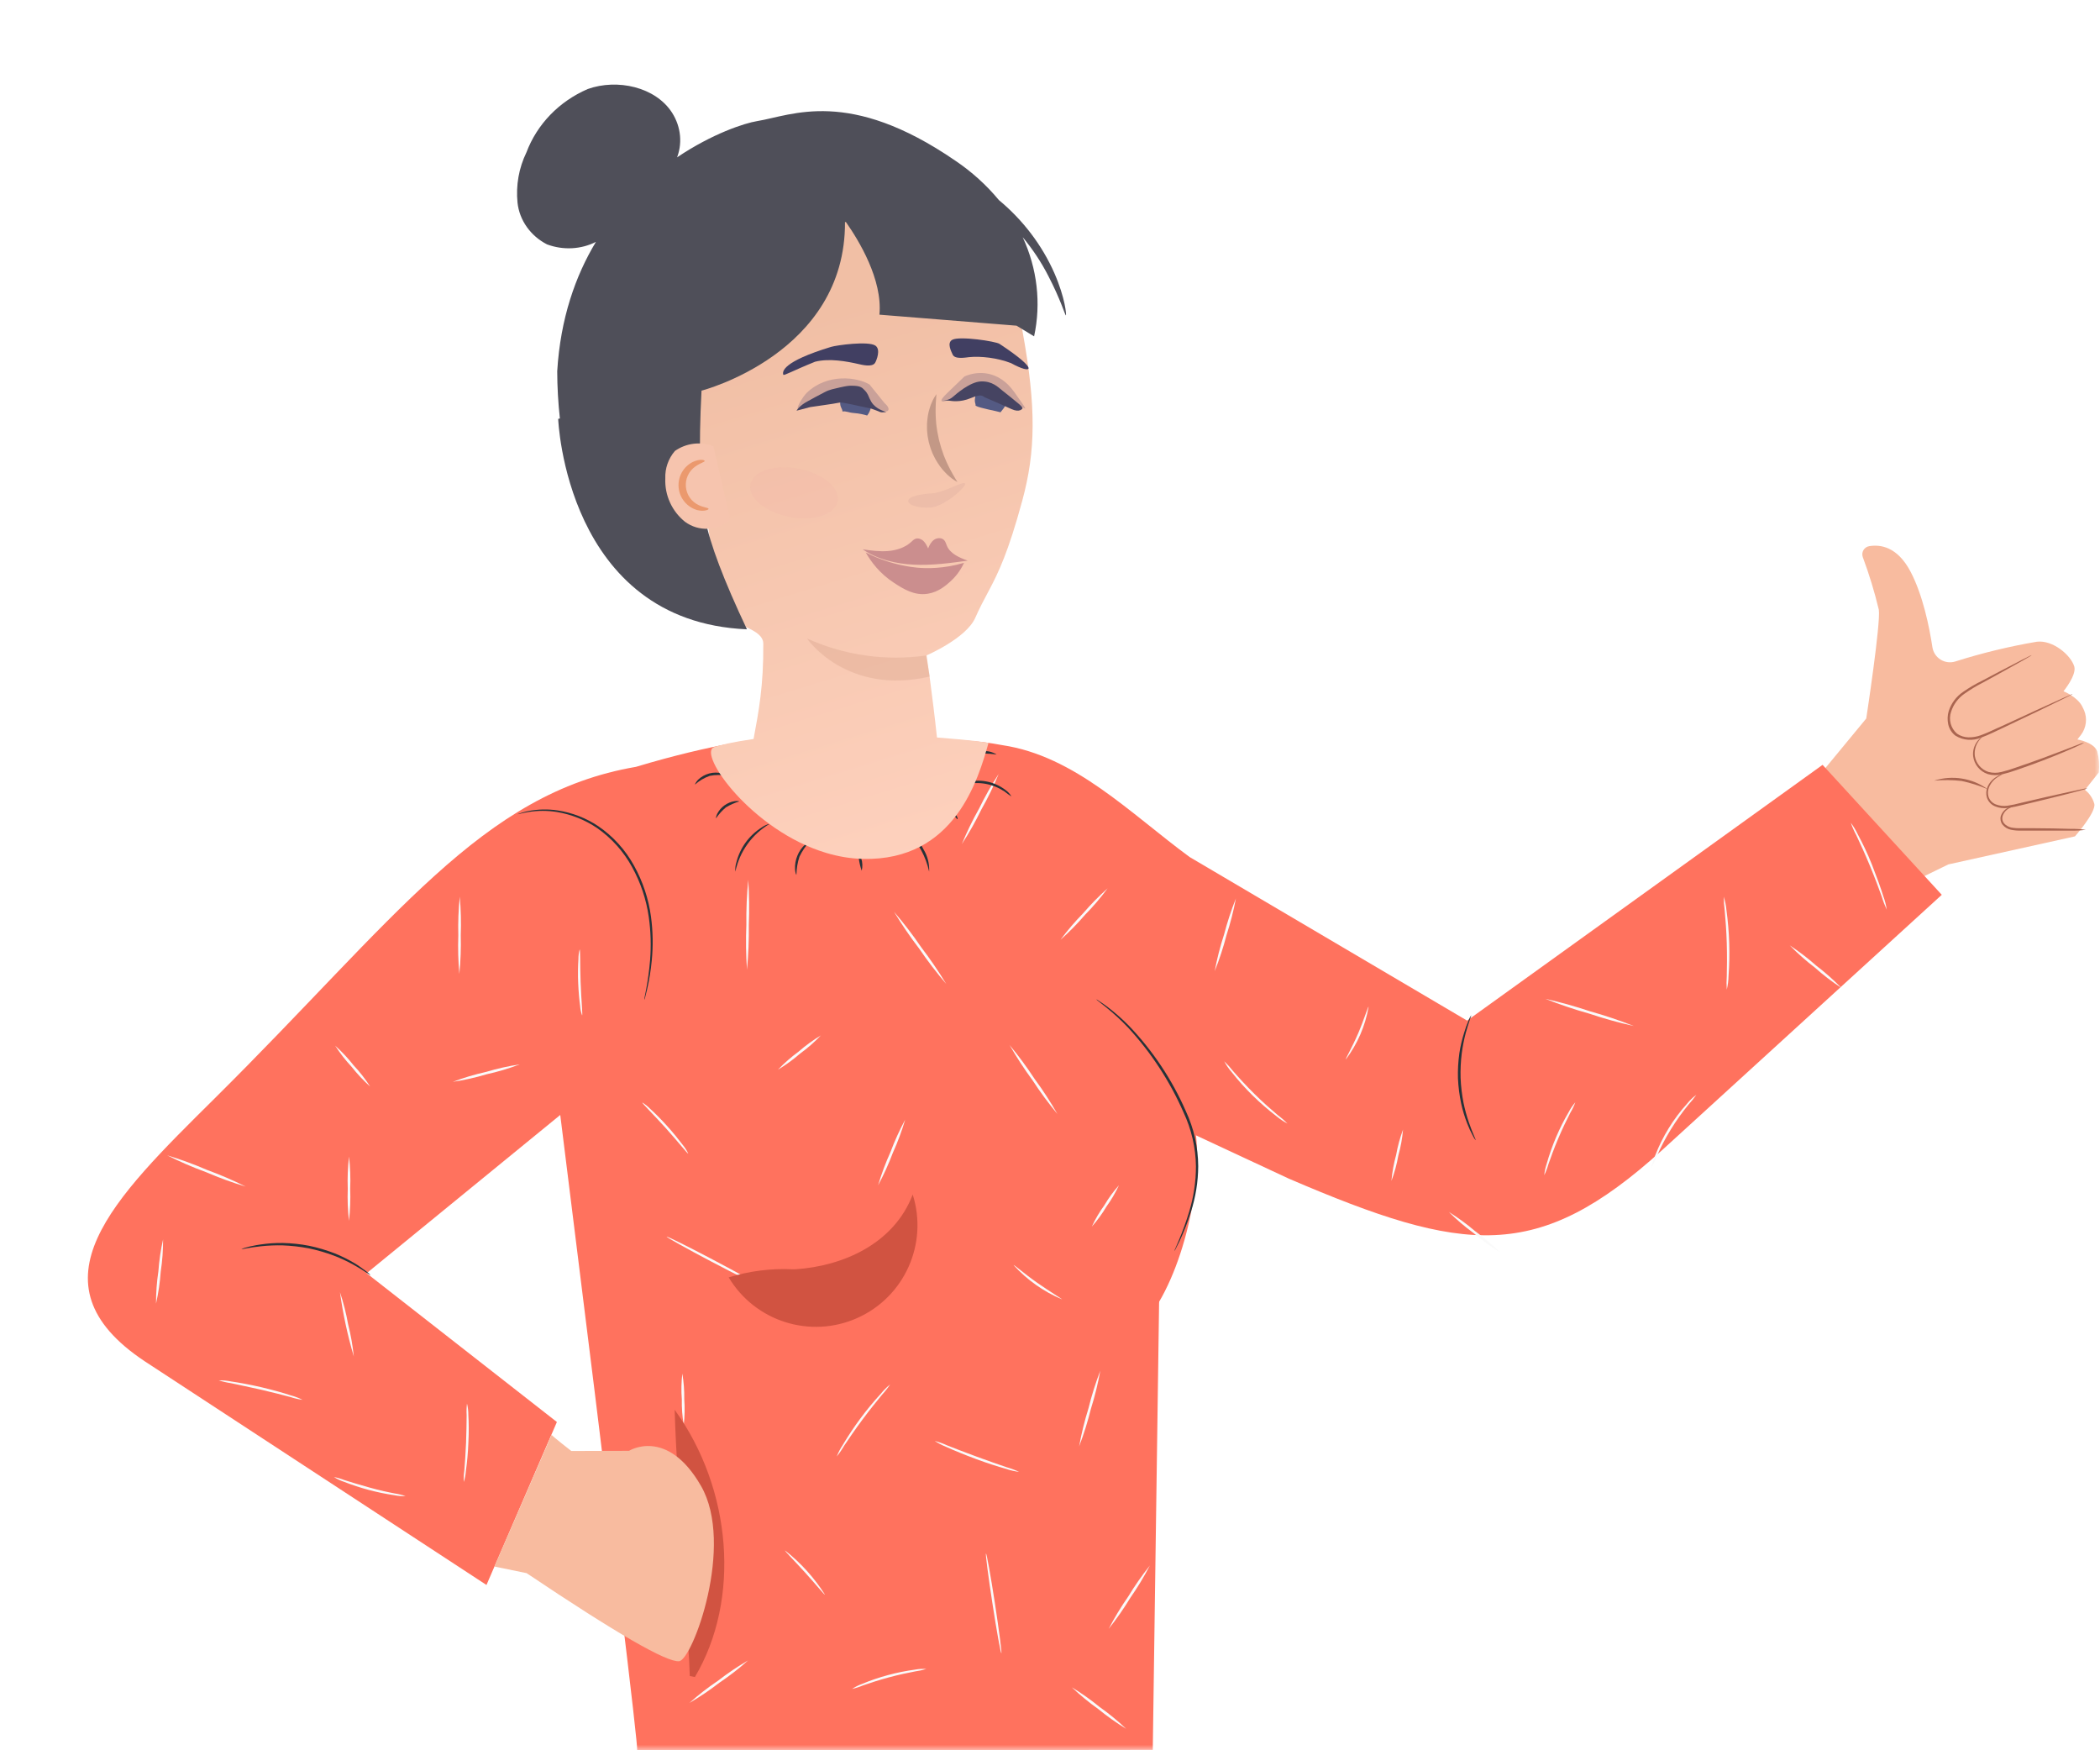 <?xml version="1.0" encoding="UTF-8"?>
<svg width="192px" height="160px" viewBox="0 0 192 160" version="1.1" xmlns="http://www.w3.org/2000/svg" xmlns:xlink="http://www.w3.org/1999/xlink">
    <title>6D8471C1-0793-403E-9CC8-F3FDA203538E</title>
    <defs>
        <rect id="path-1" x="0" y="0" width="192" height="160"></rect>
        <linearGradient x1="37.345%" y1="17.425%" x2="50%" y2="110.464%" id="linearGradient-3">
            <stop stop-color="#F1BFA5" offset="0%"></stop>
            <stop stop-color="#FFD3C0" offset="100%"></stop>
        </linearGradient>
        <filter x="-73.8%" y="-133.7%" width="247.5%" height="367.4%" filterUnits="objectBoundingBox" id="filter-4">
            <feGaussianBlur stdDeviation="2" in="SourceGraphic"></feGaussianBlur>
        </filter>
    </defs>
    <g id="Page-1" stroke="none" stroke-width="1" fill="none" fill-rule="evenodd">
        <g id="Registration_Customer_3" transform="translate(-1198, -584)">
            <g id="Group-6" transform="translate(1198, 584)">
                <mask id="mask-2" fill="white">
                    <use xlink:href="#path-1"></use>
                </mask>
                <use id="Rectangle" fill-opacity="0" fill="#FFFFFF" xlink:href="#path-1"></use>
                <path d="M165.314,72.121 L170.628,65.683 C170.628,65.683 171.963,56.965 171.778,55.738 C171.387,54.104 170.897,52.496 170.31,50.922 C170.236,50.71 170.26,50.477 170.375,50.284 C170.49,50.092 170.685,49.961 170.907,49.926 C171.872,49.767 173.452,49.926 174.679,52.257 C175.804,54.403 176.396,57.296 176.68,59.18 C176.756,59.646 177.031,60.055 177.433,60.302 C177.835,60.549 178.324,60.61 178.774,60.468 C181.216,59.693 183.708,59.089 186.234,58.661 C187.689,58.493 189.328,59.88 189.646,60.918 C189.886,61.699 188.663,63.193 188.663,63.193 C188.663,63.193 189.929,63.691 190.38,64.588 C190.44,64.704 190.496,64.816 190.543,64.927 C190.855,65.67 190.75,66.522 190.268,67.168 L189.934,67.597 C189.934,67.597 191.479,67.859 191.749,68.704 C191.915,69.325 191.963,69.971 191.891,70.61 L190.625,72.207 C191.045,72.53 191.346,72.982 191.483,73.494 C191.633,74.28 189.71,76.456 189.71,76.456 L178.135,79.019 L172.092,81.965 L165.314,72.121 Z" id="Path" fill="#F8BB9F" fill-rule="nonzero" mask="url(#mask-2)"></path>
                <path d="M189.504,63.434 C189.442,63.482 189.375,63.522 189.303,63.554 L188.698,63.858 L186.461,64.949 L183.131,66.537 C182.5,66.824 181.843,67.172 181.131,67.429 C180.367,67.751 179.494,67.686 178.787,67.253 C178.446,66.996 178.21,66.624 178.122,66.206 C178.039,65.811 178.054,65.401 178.165,65.013 C178.393,64.291 178.859,63.668 179.487,63.245 C180.033,62.866 180.607,62.529 181.203,62.236 L182.723,61.433 L184.929,60.287 L185.534,59.983 C185.603,59.943 185.677,59.913 185.753,59.893 C185.693,59.943 185.626,59.986 185.556,60.021 L184.972,60.36 L182.8,61.571 L181.294,62.399 C180.712,62.695 180.153,63.032 179.62,63.408 C179.035,63.809 178.6,64.393 178.384,65.069 C178.14,65.784 178.355,66.576 178.929,67.069 C179.238,67.282 179.604,67.399 179.98,67.404 C180.351,67.409 180.721,67.348 181.07,67.223 C181.77,66.979 182.418,66.631 183.053,66.365 L186.401,64.82 L188.667,63.794 L189.29,63.524 C189.357,63.484 189.429,63.454 189.504,63.434 L189.504,63.434 Z" id="Path" fill="#AA6550" fill-rule="nonzero" mask="url(#mask-2)"></path>
                <path d="M190.565,67.88 C190.417,67.979 190.261,68.062 190.097,68.129 C189.788,68.275 189.341,68.477 188.779,68.713 C187.663,69.189 186.097,69.803 184.341,70.4 C183.912,70.554 183.475,70.684 183.032,70.79 C182.608,70.892 182.164,70.883 181.744,70.764 C181.017,70.523 180.494,69.885 180.401,69.125 C180.35,68.625 180.497,68.124 180.809,67.73 C180.892,67.626 180.987,67.532 181.092,67.451 C181.165,67.399 181.208,67.378 181.212,67.382 C181.216,67.387 181.066,67.511 180.877,67.781 C180.615,68.169 180.501,68.638 180.555,69.103 C180.662,69.788 181.145,70.354 181.804,70.567 C182.196,70.668 182.606,70.668 182.998,70.567 C183.433,70.46 183.863,70.329 184.285,70.176 C186.041,69.584 187.607,68.996 188.736,68.558 L190.08,68.039 C190.236,67.97 190.398,67.917 190.565,67.88 L190.565,67.88 Z" id="Path" fill="#AA6550" fill-rule="nonzero" mask="url(#mask-2)"></path>
                <path d="M190.848,72.061 C190.7,72.131 190.545,72.183 190.384,72.215 L189.097,72.559 C188.007,72.838 186.5,73.207 184.835,73.602 C184.426,73.708 184.012,73.793 183.594,73.855 C183.189,73.917 182.774,73.865 182.397,73.705 C182.039,73.558 181.767,73.258 181.654,72.889 C181.564,72.574 181.585,72.237 181.714,71.936 C181.898,71.511 182.224,71.163 182.637,70.953 C182.774,70.861 182.929,70.798 183.092,70.769 C183.092,70.769 182.938,70.855 182.663,71.026 C182.294,71.253 182.007,71.591 181.843,71.992 C181.737,72.267 181.727,72.569 181.813,72.85 C181.921,73.161 182.159,73.409 182.465,73.529 C182.81,73.666 183.185,73.709 183.551,73.653 C183.96,73.589 184.366,73.503 184.766,73.396 C186.431,73.001 187.946,72.657 189.058,72.417 L190.346,72.142 C190.51,72.098 190.678,72.07 190.848,72.061 L190.848,72.061 Z" id="Path" fill="#AA6550" fill-rule="nonzero" mask="url(#mask-2)"></path>
                <path d="M190.698,75.855 C190.22,75.919 189.737,75.943 189.256,75.928 C188.367,75.928 187.135,75.928 185.779,75.928 L184.783,75.928 C184.468,75.94 184.152,75.912 183.843,75.846 C183.546,75.783 183.279,75.619 183.088,75.383 C182.92,75.168 182.86,74.888 182.925,74.623 C183.035,74.264 183.297,73.971 183.641,73.82 C183.759,73.756 183.894,73.727 184.028,73.739 C184.028,73.76 183.89,73.778 183.68,73.898 C183.383,74.058 183.165,74.335 183.079,74.662 C183.035,74.878 183.092,75.102 183.234,75.271 C183.408,75.463 183.637,75.595 183.89,75.649 C184.186,75.7 184.487,75.72 184.787,75.709 L185.779,75.709 C187.135,75.709 188.354,75.743 189.256,75.769 C189.738,75.761 190.22,75.79 190.698,75.855 Z" id="Path" fill="#AA6550" fill-rule="nonzero" mask="url(#mask-2)"></path>
                <path d="M181.74,72.151 C180.969,71.818 180.167,71.564 179.345,71.391 C178.511,71.296 177.67,71.286 176.834,71.361 C178.502,70.832 180.322,71.125 181.74,72.151 L181.74,72.151 Z" id="Path" fill="#AA6550" fill-rule="nonzero" mask="url(#mask-2)"></path>
                <path d="M134.136,93.298 L166.636,69.919 L177.533,81.798 L151.938,105.162 C140.572,115.442 133.963,114.669 117.835,107.744 C115.164,106.499 113.161,105.565 111.825,104.943 C110.578,104.361 108.706,103.489 106.211,102.325 L105.397,159.964 L58.256,160.028 C58.367,159.702 56.023,140.334 51.223,101.923 L33.52,116.39 L50.916,129.991 L44.478,144.889 L13.224,124.435 C2.442,117.263 10.388,109.566 19.586,100.45 C36.153,84.032 43.985,72.52 58.149,70.099 C65.445,67.906 69.737,67.524 69.737,67.524 C81.137,67.361 81.987,67.399 88.095,67.687 C89.283,67.749 90.467,67.892 91.636,68.116 C98.299,69.109 103.339,74.362 108.771,78.348 L134.136,93.298 Z" id="Path" fill="#FF725E" fill-rule="nonzero" mask="url(#mask-2)"></path>
                <path d="M134.917,104.23 C134.816,104.111 134.732,103.978 134.668,103.835 C134.465,103.463 134.287,103.077 134.136,102.681 C133.908,102.093 133.725,101.489 133.591,100.874 C133.431,100.119 133.334,99.352 133.299,98.582 C133.277,97.81 133.32,97.037 133.428,96.272 C133.523,95.649 133.667,95.033 133.857,94.431 C133.973,94.026 134.117,93.628 134.286,93.242 C134.34,93.09 134.414,92.946 134.505,92.813 C134.548,92.813 134.282,93.435 134.003,94.457 C133.847,95.057 133.728,95.666 133.647,96.281 C133.553,97.034 133.517,97.793 133.54,98.552 C133.572,99.31 133.661,100.064 133.806,100.809 C133.931,101.416 134.094,102.013 134.295,102.599 C134.647,103.625 134.956,104.209 134.917,104.23 Z" id="Path" fill="#263238" fill-rule="nonzero" mask="url(#mask-2)"></path>
                <path d="M104.766,120.756 C108.137,116.693 110.193,107.821 109.184,102.639 C108.174,97.457 104.891,93.003 100.241,90.504 L104.766,120.756 Z" id="Path" fill="#FF725E" fill-rule="nonzero" mask="url(#mask-2)"></path>
                <path d="M100.224,91.349 C100.307,91.385 100.385,91.431 100.456,91.487 C100.598,91.585 100.825,91.723 101.087,91.916 C101.85,92.483 102.568,93.108 103.233,93.787 C105.404,96.057 107.159,98.691 108.418,101.569 C109.157,103.151 109.544,104.875 109.551,106.621 C109.541,108.036 109.316,109.441 108.881,110.788 C108.598,111.695 108.254,112.581 107.851,113.441 L107.504,114.132 C107.467,114.215 107.422,114.294 107.371,114.368 C107.392,114.28 107.423,114.195 107.465,114.115 C107.542,113.93 107.645,113.686 107.77,113.407 C108.138,112.538 108.459,111.649 108.731,110.745 C109.135,109.408 109.342,108.018 109.345,106.621 C109.321,104.91 108.931,103.224 108.203,101.676 C106.95,98.822 105.229,96.196 103.113,93.908 C102.461,93.225 101.764,92.587 101.027,91.998 C100.769,91.783 100.555,91.637 100.422,91.521 C100.35,91.471 100.284,91.413 100.224,91.349 Z" id="Path" fill="#263238" fill-rule="nonzero" mask="url(#mask-2)"></path>
                <path d="M22.073,114.188 C22.22,114.113 22.376,114.06 22.537,114.029 C22.722,113.973 22.909,113.927 23.099,113.892 C23.318,113.849 23.571,113.789 23.85,113.759 C24.509,113.661 25.175,113.616 25.842,113.625 C26.656,113.642 27.467,113.728 28.267,113.883 C29.066,114.05 29.849,114.283 30.61,114.578 C31.227,114.827 31.824,115.123 32.396,115.463 C32.645,115.6 32.851,115.754 33.04,115.892 C33.229,116.029 33.379,116.132 33.503,116.231 C33.64,116.323 33.764,116.433 33.872,116.557 C33.847,116.591 33.297,116.158 32.314,115.613 C31.741,115.296 31.145,115.019 30.533,114.784 C29.782,114.502 29.01,114.278 28.224,114.115 C27.436,113.965 26.639,113.874 25.838,113.844 C25.181,113.829 24.525,113.856 23.872,113.926 C22.756,114.038 22.082,114.226 22.073,114.188 Z" id="Path" fill="#263238" fill-rule="nonzero" mask="url(#mask-2)"></path>
                <path d="M58.904,91.401 C58.905,91.315 58.916,91.23 58.938,91.148 C58.977,90.959 59.02,90.718 59.08,90.427 C59.245,89.549 59.364,88.664 59.436,87.774 C59.542,86.455 59.501,85.127 59.316,83.817 C59.087,82.214 58.568,80.666 57.784,79.25 C57.006,77.831 55.91,76.612 54.582,75.687 C53.488,74.949 52.248,74.453 50.946,74.232 C50.068,74.088 49.172,74.088 48.294,74.232 C47.667,74.335 47.337,74.456 47.328,74.43 C47.405,74.393 47.486,74.363 47.569,74.34 C47.8,74.259 48.037,74.195 48.277,74.147 C49.165,73.97 50.077,73.948 50.972,74.082 C52.305,74.282 53.577,74.775 54.698,75.524 C56.062,76.455 57.186,77.697 57.977,79.147 C58.773,80.586 59.296,82.161 59.518,83.791 C59.696,85.117 59.721,86.459 59.591,87.791 C59.506,88.687 59.363,89.576 59.162,90.452 C59.093,90.761 59.033,90.997 58.986,91.161 C58.966,91.243 58.939,91.324 58.904,91.401 Z" id="Path" fill="#263238" fill-rule="nonzero" mask="url(#mask-2)"></path>
                <path d="M41.997,89.032 C41.893,87.857 41.862,86.678 41.903,85.499 C41.872,84.32 41.916,83.14 42.036,81.967 C42.14,83.141 42.17,84.321 42.126,85.499 C42.157,86.678 42.114,87.858 41.997,89.032 Z" id="Path" fill="#FAFAFA" fill-rule="nonzero" mask="url(#mask-2)"></path>
                <path d="M33.838,99.32 C33.226,98.774 32.663,98.175 32.156,97.53 C31.594,96.931 31.088,96.282 30.645,95.59 C31.257,96.137 31.82,96.738 32.327,97.384 C32.89,97.981 33.395,98.629 33.838,99.32 L33.838,99.32 Z" id="Path" fill="#FAFAFA" fill-rule="nonzero" mask="url(#mask-2)"></path>
                <path d="M47.521,97.298 C46.535,97.673 45.522,97.976 44.491,98.204 C43.479,98.507 42.446,98.738 41.401,98.895 C42.389,98.52 43.403,98.217 44.435,97.989 C45.446,97.686 46.478,97.455 47.521,97.298 Z" id="Path" fill="#FAFAFA" fill-rule="nonzero" mask="url(#mask-2)"></path>
                <path d="M53.221,92.822 C53.122,92.545 53.061,92.256 53.041,91.963 C52.968,91.422 52.895,90.676 52.861,89.817 C52.832,89.102 52.841,88.386 52.886,87.671 C52.883,87.374 52.921,87.078 52.998,86.791 C53.062,86.791 53.024,88.139 53.084,89.796 C53.144,91.452 53.286,92.813 53.221,92.822 Z" id="Path" fill="#FAFAFA" fill-rule="nonzero" mask="url(#mask-2)"></path>
                <path d="M31.907,111.604 C31.796,110.629 31.759,109.648 31.795,108.668 C31.759,107.688 31.798,106.707 31.911,105.732 C32.021,106.707 32.057,107.688 32.018,108.668 C32.054,109.648 32.017,110.629 31.907,111.604 L31.907,111.604 Z" id="Path" fill="#FAFAFA" fill-rule="nonzero" mask="url(#mask-2)"></path>
                <path d="M22.464,108.471 C21.229,108.101 20.016,107.66 18.833,107.149 C17.623,106.707 16.439,106.195 15.288,105.616 C16.523,105.987 17.735,106.43 18.919,106.943 C20.128,107.385 21.312,107.895 22.464,108.471 Z" id="Path" fill="#FAFAFA" fill-rule="nonzero" mask="url(#mask-2)"></path>
                <path d="M14.266,119.167 C14.261,118.18 14.333,117.194 14.481,116.218 C14.551,115.234 14.695,114.257 14.91,113.295 C14.915,114.282 14.843,115.268 14.695,116.244 C14.626,117.227 14.482,118.204 14.266,119.167 L14.266,119.167 Z" id="Path" fill="#FAFAFA" fill-rule="nonzero" mask="url(#mask-2)"></path>
                <path d="M27.666,127.965 C27.282,127.913 26.905,127.825 26.537,127.704 C25.846,127.523 24.898,127.274 23.837,127.03 C22.777,126.785 21.816,126.601 21.116,126.442 C20.735,126.386 20.358,126.299 19.992,126.18 C20.379,126.173 20.767,126.209 21.146,126.287 C21.85,126.39 22.824,126.562 23.889,126.811 C24.953,127.06 25.902,127.33 26.58,127.553 C26.955,127.654 27.319,127.792 27.666,127.965 L27.666,127.965 Z" id="Path" fill="#FAFAFA" fill-rule="nonzero" mask="url(#mask-2)"></path>
                <path d="M32.349,124.004 C31.781,122.078 31.357,120.113 31.082,118.124 C31.401,119.077 31.649,120.053 31.825,121.042 C32.071,122.015 32.246,123.005 32.349,124.004 L32.349,124.004 Z" id="Path" fill="#FAFAFA" fill-rule="nonzero" mask="url(#mask-2)"></path>
                <path d="M37.079,136.764 C36.743,136.782 36.407,136.756 36.079,136.687 C34.489,136.453 32.93,136.038 31.434,135.451 C31.117,135.347 30.814,135.202 30.533,135.022 C30.86,135.084 31.181,135.177 31.49,135.301 C32.074,135.49 32.881,135.73 33.787,135.983 C34.692,136.236 35.503,136.412 36.117,136.528 C36.445,136.575 36.767,136.654 37.079,136.764 L37.079,136.764 Z" id="Path" fill="#FAFAFA" fill-rule="nonzero" mask="url(#mask-2)"></path>
                <path d="M42.405,135.477 C42.385,135.125 42.401,134.773 42.452,134.425 C42.504,133.777 42.572,132.884 42.611,131.893 C42.65,130.901 42.658,130.008 42.663,129.36 C42.642,129.008 42.653,128.655 42.697,128.305 C42.781,128.649 42.823,129.002 42.821,129.356 C42.86,130.004 42.877,130.91 42.821,131.906 C42.79,132.754 42.716,133.601 42.598,134.442 C42.573,134.793 42.509,135.14 42.405,135.477 L42.405,135.477 Z" id="Path" fill="#FAFAFA" fill-rule="nonzero" mask="url(#mask-2)"></path>
                <path d="M62.926,105.458 C62.874,105.496 62.007,104.385 60.848,103.101 C59.689,101.818 58.676,100.835 58.724,100.783 C58.987,100.947 59.229,101.141 59.445,101.363 C59.874,101.749 60.428,102.303 61.011,102.951 C61.595,103.599 62.089,104.217 62.428,104.668 C62.628,104.908 62.795,105.173 62.926,105.458 Z" id="Path" fill="#FAFAFA" fill-rule="nonzero" mask="url(#mask-2)"></path>
                <path d="M75.047,94.654 C74.469,95.262 73.837,95.815 73.158,96.307 C72.526,96.858 71.847,97.352 71.128,97.783 C71.708,97.179 72.34,96.626 73.016,96.131 C73.649,95.58 74.328,95.086 75.047,94.654 Z" id="Path" fill="#FAFAFA" fill-rule="nonzero" mask="url(#mask-2)"></path>
                <path d="M68.295,88.645 C68.201,87.277 68.182,85.904 68.239,84.534 C68.221,83.162 68.279,81.791 68.411,80.426 C68.502,81.795 68.519,83.167 68.463,84.538 C68.48,85.909 68.425,87.28 68.295,88.645 L68.295,88.645 Z" id="Path" fill="#FAFAFA" fill-rule="nonzero" mask="url(#mask-2)"></path>
                <path d="M87.94,77.16 C88.403,76.043 88.931,74.955 89.524,73.902 C90.053,72.816 90.647,71.764 91.305,70.752 C90.846,71.868 90.317,72.955 89.721,74.005 C89.194,75.093 88.599,76.146 87.94,77.16 Z" id="Path" fill="#FAFAFA" fill-rule="nonzero" mask="url(#mask-2)"></path>
                <path d="M86.515,89.95 C85.632,88.919 84.805,87.84 84.039,86.718 C83.213,85.639 82.446,84.516 81.742,83.353 C82.628,84.383 83.455,85.462 84.219,86.585 C85.043,87.666 85.809,88.789 86.515,89.95 Z" id="Path" fill="#FAFAFA" fill-rule="nonzero" mask="url(#mask-2)"></path>
                <path d="M101.263,81.211 C100.632,82.068 99.941,82.879 99.194,83.636 C98.502,84.445 97.755,85.205 96.958,85.911 C97.592,85.056 98.285,84.246 99.031,83.486 C99.724,82.68 100.469,81.92 101.263,81.211 Z" id="Path" fill="#FAFAFA" fill-rule="nonzero" mask="url(#mask-2)"></path>
                <path d="M96.675,101.831 C95.855,100.846 95.094,99.815 94.395,98.74 C93.637,97.71 92.937,96.636 92.301,95.526 C93.119,96.51 93.88,97.541 94.58,98.612 C95.341,99.643 96.04,100.718 96.675,101.831 L96.675,101.831 Z" id="Path" fill="#FAFAFA" fill-rule="nonzero" mask="url(#mask-2)"></path>
                <path d="M80.283,108.355 C80.591,107.316 80.97,106.299 81.416,105.312 C81.797,104.296 82.246,103.306 82.76,102.35 C82.451,103.39 82.073,104.409 81.626,105.398 C81.245,106.412 80.796,107.4 80.283,108.355 L80.283,108.355 Z" id="Path" fill="#FAFAFA" fill-rule="nonzero" mask="url(#mask-2)"></path>
                <path d="M69.312,117.45 C69.282,117.501 67.385,116.561 65.076,115.347 C62.767,114.132 60.917,113.098 60.947,113.046 C60.977,112.995 62.87,113.93 65.179,115.149 C67.488,116.368 69.338,117.394 69.312,117.45 Z" id="Path" fill="#FAFAFA" fill-rule="nonzero" mask="url(#mask-2)"></path>
                <path d="M76.502,133.146 C76.648,132.77 76.835,132.412 77.06,132.077 C77.557,131.244 78.095,130.436 78.673,129.657 C79.252,128.877 79.871,128.128 80.528,127.412 C80.782,127.096 81.07,126.808 81.386,126.553 C81.163,126.889 80.913,127.206 80.639,127.502 C80.167,128.073 79.523,128.871 78.849,129.777 C78.176,130.682 77.6,131.532 77.188,132.146 C76.985,132.496 76.756,132.831 76.502,133.146 L76.502,133.146 Z" id="Path" fill="#FAFAFA" fill-rule="nonzero" mask="url(#mask-2)"></path>
                <path d="M62.514,130.257 C62.381,129.484 62.322,128.699 62.338,127.914 C62.276,127.13 62.292,126.342 62.385,125.562 C62.515,126.338 62.574,127.123 62.561,127.91 C62.618,128.692 62.602,129.478 62.514,130.257 Z" id="Path" fill="#FAFAFA" fill-rule="nonzero" mask="url(#mask-2)"></path>
                <path d="M75.429,145.778 C75.377,145.816 74.617,144.864 73.609,143.752 C72.6,142.64 71.733,141.782 71.776,141.735 C73.215,142.865 74.45,144.232 75.429,145.778 Z" id="Path" fill="#FAFAFA" fill-rule="nonzero" mask="url(#mask-2)"></path>
                <path d="M68.394,151.787 C67.57,152.525 66.695,153.205 65.776,153.821 C64.901,154.498 63.984,155.118 63.029,155.675 C63.853,154.937 64.728,154.257 65.647,153.641 C66.52,152.962 67.438,152.343 68.394,151.787 L68.394,151.787 Z" id="Path" fill="#FAFAFA" fill-rule="nonzero" mask="url(#mask-2)"></path>
                <path d="M84.691,152.568 C84.361,152.668 84.024,152.742 83.682,152.787 C83.056,152.907 82.197,153.083 81.262,153.336 C80.326,153.589 79.489,153.864 78.892,154.074 C78.574,154.21 78.243,154.316 77.905,154.392 C78.194,154.2 78.505,154.044 78.832,153.928 C79.603,153.607 80.395,153.338 81.202,153.122 C82.008,152.904 82.828,152.739 83.657,152.628 C83.997,152.563 84.345,152.543 84.691,152.568 L84.691,152.568 Z" id="Path" fill="#FAFAFA" fill-rule="nonzero" mask="url(#mask-2)"></path>
                <path d="M91.554,151.139 C91.494,151.139 91.125,149.113 90.739,146.589 C90.352,144.065 90.086,142.014 90.146,142.005 C90.206,141.996 90.575,144.031 90.962,146.555 C91.348,149.078 91.614,151.13 91.554,151.139 Z" id="Path" fill="#FAFAFA" fill-rule="nonzero" mask="url(#mask-2)"></path>
                <path d="M93.172,134.55 C92.772,134.501 92.378,134.41 91.996,134.279 C91.279,134.077 90.279,133.764 89.232,133.374 C88.185,132.983 87.21,132.584 86.532,132.275 C86.158,132.125 85.798,131.94 85.459,131.721 C85.85,131.824 86.23,131.96 86.597,132.129 C87.288,132.399 88.245,132.773 89.309,133.163 C90.374,133.554 91.339,133.889 92.043,134.129 C92.431,134.237 92.808,134.378 93.172,134.55 Z" id="Path" fill="#FAFAFA" fill-rule="nonzero" mask="url(#mask-2)"></path>
                <path d="M105.134,143.104 C104.602,144.127 104.004,145.115 103.345,146.061 C102.746,147.048 102.085,147.996 101.366,148.898 C101.897,147.874 102.495,146.886 103.156,145.941 C103.754,144.954 104.415,144.006 105.134,143.104 L105.134,143.104 Z" id="Path" fill="#FAFAFA" fill-rule="nonzero" mask="url(#mask-2)"></path>
                <path d="M102.963,158.036 C102.073,157.495 101.223,156.893 100.417,156.233 C99.567,155.631 98.76,154.969 98.005,154.25 C98.895,154.791 99.745,155.394 100.55,156.053 C101.401,156.655 102.207,157.318 102.963,158.036 L102.963,158.036 Z" id="Path" fill="#FAFAFA" fill-rule="nonzero" mask="url(#mask-2)"></path>
                <path d="M100.598,125.3 C100.386,126.48 100.099,127.646 99.739,128.79 C99.452,129.955 99.092,131.102 98.662,132.223 C98.875,131.043 99.162,129.878 99.52,128.734 C99.807,127.568 100.167,126.421 100.598,125.3 L100.598,125.3 Z" id="Path" fill="#FAFAFA" fill-rule="nonzero" mask="url(#mask-2)"></path>
                <path d="M97.104,118.78 C95.415,118.073 93.901,117.003 92.67,115.647 C92.717,115.6 93.619,116.415 94.846,117.274 C96.074,118.132 97.104,118.737 97.104,118.78 Z" id="Path" fill="#FAFAFA" fill-rule="nonzero" mask="url(#mask-2)"></path>
                <path d="M102.306,108.346 C101.987,109.032 101.603,109.686 101.16,110.299 C100.775,110.951 100.328,111.563 99.825,112.128 C100.144,111.441 100.527,110.787 100.971,110.175 C101.355,109.523 101.803,108.911 102.306,108.346 Z" id="Path" fill="#FAFAFA" fill-rule="nonzero" mask="url(#mask-2)"></path>
                <path d="M111.057,88.778 C111.271,87.642 111.558,86.521 111.916,85.422 C112.208,84.302 112.569,83.201 112.998,82.126 C112.783,83.262 112.496,84.383 112.139,85.482 C111.85,86.603 111.488,87.704 111.057,88.778 L111.057,88.778 Z" id="Path" fill="#FAFAFA" fill-rule="nonzero" mask="url(#mask-2)"></path>
                <path d="M117.706,102.706 C117.351,102.521 117.017,102.298 116.71,102.041 C115.946,101.455 115.218,100.823 114.53,100.148 C113.844,99.475 113.201,98.758 112.607,98.002 C112.342,97.701 112.114,97.37 111.929,97.015 C112.216,97.29 112.482,97.586 112.727,97.899 C113.212,98.457 113.89,99.208 114.689,99.998 C115.487,100.788 116.251,101.453 116.809,101.925 C117.128,102.161 117.428,102.422 117.706,102.706 Z" id="Path" fill="#FAFAFA" fill-rule="nonzero" mask="url(#mask-2)"></path>
                <path d="M123.045,96.848 C122.99,96.813 123.599,95.805 124.17,94.474 C124.741,93.144 125.067,92.006 125.131,92.023 C124.83,93.775 124.115,95.429 123.045,96.848 L123.045,96.848 Z" id="Path" fill="#FAFAFA" fill-rule="nonzero" mask="url(#mask-2)"></path>
                <path d="M127.217,107.951 C127.287,107.149 127.431,106.354 127.646,105.578 C127.787,104.786 127.998,104.009 128.277,103.256 C128.21,104.059 128.066,104.854 127.848,105.629 C127.71,106.421 127.499,107.199 127.217,107.951 L127.217,107.951 Z" id="Path" fill="#FAFAFA" fill-rule="nonzero" mask="url(#mask-2)"></path>
                <path d="M137.132,114.475 C136.288,113.951 135.485,113.364 134.728,112.72 C133.925,112.134 133.168,111.489 132.462,110.788 C133.306,111.313 134.109,111.9 134.866,112.544 C135.67,113.128 136.428,113.774 137.132,114.475 L137.132,114.475 Z" id="Path" fill="#FAFAFA" fill-rule="nonzero" mask="url(#mask-2)"></path>
                <path d="M144.029,100.766 C143.908,101.101 143.754,101.423 143.57,101.728 C143.27,102.311 142.871,103.123 142.48,104.045 C142.089,104.968 141.78,105.814 141.566,106.436 C141.47,106.779 141.343,107.112 141.188,107.432 C141.221,107.077 141.296,106.727 141.411,106.389 C141.647,105.561 141.933,104.748 142.27,103.955 C142.606,103.163 142.993,102.393 143.429,101.65 C143.594,101.334 143.796,101.037 144.029,100.766 Z" id="Path" fill="#FAFAFA" fill-rule="nonzero" mask="url(#mask-2)"></path>
                <path d="M149.377,93.792 C147.999,93.488 146.638,93.109 145.3,92.659 C143.941,92.28 142.602,91.828 141.291,91.306 C142.669,91.616 144.03,91.996 145.369,92.444 C146.727,92.825 148.065,93.275 149.377,93.792 L149.377,93.792 Z" id="Path" fill="#FAFAFA" fill-rule="nonzero" mask="url(#mask-2)"></path>
                <path d="M155.095,100.08 C154.873,100.395 154.632,100.696 154.373,100.981 C153.198,102.417 152.222,104.005 151.472,105.702 C151.336,106.063 151.174,106.413 150.987,106.75 C151.053,106.366 151.167,105.993 151.326,105.638 C152.004,103.889 152.996,102.279 154.253,100.886 C154.497,100.582 154.78,100.311 155.095,100.08 L155.095,100.08 Z" id="Path" fill="#FAFAFA" fill-rule="nonzero" mask="url(#mask-2)"></path>
                <path d="M157.876,90.47 C157.846,90.055 157.846,89.639 157.876,89.225 C157.897,88.457 157.91,87.396 157.876,86.22 C157.842,85.044 157.756,83.993 157.687,83.216 C157.629,82.803 157.601,82.388 157.601,81.971 C157.727,82.369 157.809,82.779 157.846,83.194 C157.982,84.191 158.067,85.194 158.099,86.199 C158.133,87.201 158.113,88.204 158.039,89.203 C158.031,89.63 157.976,90.055 157.876,90.47 L157.876,90.47 Z" id="Path" fill="#FAFAFA" fill-rule="nonzero" mask="url(#mask-2)"></path>
                <path d="M168.353,90.306 C167.499,89.749 166.688,89.128 165.928,88.448 C165.114,87.829 164.346,87.15 163.632,86.418 C164.484,86.979 165.296,87.6 166.061,88.276 C166.874,88.895 167.641,89.574 168.353,90.306 L168.353,90.306 Z" id="Path" fill="#FAFAFA" fill-rule="nonzero" mask="url(#mask-2)"></path>
                <path d="M172.503,83.16 C172.325,82.778 172.174,82.384 172.053,81.98 C171.791,81.246 171.417,80.241 170.963,79.143 C170.508,78.044 170.061,77.07 169.726,76.366 C169.526,75.995 169.356,75.609 169.216,75.211 C169.47,75.55 169.688,75.914 169.868,76.297 C170.237,76.984 170.726,77.954 171.156,79.057 C171.585,80.16 171.963,81.181 172.19,81.933 C172.338,82.329 172.443,82.741 172.503,83.16 L172.503,83.16 Z" id="Path" fill="#FAFAFA" fill-rule="nonzero" mask="url(#mask-2)"></path>
                <path d="M83.451,109.189 C81.734,113.708 77.065,115.743 72.721,116.03 L72.472,116.03 C70.494,115.937 68.515,116.187 66.622,116.769 C69.04,120.813 74.103,122.407 78.401,120.475 C82.7,118.544 84.87,113.699 83.451,109.206 L83.451,109.189 Z" id="Path" fill="#D15341" fill-rule="nonzero" mask="url(#mask-2)"></path>
                <path d="M58.335,129.682 C59.57,133.587 61.316,138.18 62.551,142.086 C63.634,145.519 65.289,149.275 66.372,152.696 L66.848,152.657 C68.933,144.7 65.39,135.214 58.335,129.682 Z" id="Path" fill="#D15341" fill-rule="nonzero" mask="url(#mask-2)" transform="translate(62.888, 141.189) rotate(16) translate(-62.888, -141.189) "></path>
                <path d="M67.587,73.262 C67.158,73.391 66.747,73.575 66.364,73.808 C66.021,74.096 65.72,74.43 65.467,74.799 C65.441,74.799 65.467,74.627 65.574,74.391 C65.73,74.086 65.956,73.823 66.235,73.623 C66.511,73.423 66.83,73.291 67.166,73.237 C67.428,73.202 67.587,73.241 67.587,73.262 Z" id="Path" fill="#263238" fill-rule="nonzero" mask="url(#mask-2)"></path>
                <path d="M72.815,79.971 C72.789,79.971 72.716,79.791 72.69,79.469 C72.668,79.045 72.739,78.621 72.901,78.228 C73.057,77.833 73.303,77.48 73.617,77.194 C73.858,76.979 74.047,76.898 74.047,76.919 C73.659,77.331 73.337,77.8 73.094,78.31 C72.918,78.847 72.824,79.407 72.815,79.971 Z" id="Path" fill="#263238" fill-rule="nonzero" mask="url(#mask-2)"></path>
                <path d="M67.235,79.679 C67.207,79.4 67.236,79.118 67.321,78.851 C67.648,77.523 68.477,76.373 69.634,75.645 C69.86,75.48 70.117,75.364 70.39,75.301 C68.766,76.248 67.619,77.839 67.235,79.679 Z" id="Path" fill="#263238" fill-rule="nonzero" mask="url(#mask-2)"></path>
                <path d="M63.544,71.717 C63.522,71.717 63.6,71.528 63.814,71.288 C64.401,70.72 65.242,70.497 66.033,70.7 C66.329,70.786 66.462,70.897 66.462,70.923 C65.946,70.817 65.413,70.817 64.896,70.923 C64.397,71.096 63.938,71.366 63.544,71.717 L63.544,71.717 Z" id="Path" fill="#263238" fill-rule="nonzero" mask="url(#mask-2)"></path>
                <path d="M78.785,79.598 C78.661,79.244 78.574,78.879 78.523,78.507 C78.402,78.154 78.313,77.791 78.257,77.422 C78.517,77.71 78.685,78.071 78.738,78.456 C78.861,78.824 78.878,79.22 78.785,79.598 Z" id="Path" fill="#263238" fill-rule="nonzero" mask="url(#mask-2)"></path>
                <path d="M84.949,79.679 C84.655,78.323 83.984,77.077 83.013,76.087 C83.63,76.452 84.124,76.993 84.433,77.64 C84.808,78.252 84.988,78.963 84.949,79.679 L84.949,79.679 Z" id="Path" fill="#263238" fill-rule="nonzero" mask="url(#mask-2)"></path>
                <path d="M87.545,74.881 C87.485,74.906 87.322,74.563 86.94,74.344 C86.558,74.125 86.189,74.134 86.18,74.069 C86.172,74.005 86.266,73.996 86.434,73.988 C86.651,73.983 86.866,74.041 87.052,74.155 C87.237,74.264 87.387,74.425 87.481,74.619 C87.567,74.765 87.571,74.872 87.545,74.881 Z" id="Path" fill="#263238" fill-rule="nonzero" mask="url(#mask-2)"></path>
                <path d="M92.477,72.812 C92.254,72.669 92.039,72.514 91.833,72.348 C91.313,72.004 90.729,71.767 90.116,71.653 C89.497,71.543 88.862,71.557 88.249,71.696 C87.781,71.807 87.507,71.94 87.489,71.906 C87.698,71.73 87.945,71.607 88.211,71.546 C89.488,71.153 90.877,71.405 91.936,72.219 C92.157,72.376 92.341,72.578 92.477,72.812 Z" id="Path" fill="#263238" fill-rule="nonzero" mask="url(#mask-2)"></path>
                <path d="M91.125,68.979 C90.709,68.913 90.288,68.883 89.867,68.889 C89.453,68.965 89.046,69.072 88.648,69.211 C89.321,68.57 90.345,68.474 91.125,68.979 Z" id="Path" fill="#263238" fill-rule="nonzero" mask="url(#mask-2)"></path>
                <path d="M50.431,131.159 C50.509,131.3 52.234,132.64 52.234,132.64 L57.514,132.624 C57.514,132.624 60.986,130.434 64.092,135.834 C67.199,141.234 63.321,151.717 62.095,151.857 C60.979,151.984 56.33,149.301 48.148,143.808 L45.204,143.202 L50.431,131.159 Z" id="Path" fill="#F8BB9F" fill-rule="nonzero" mask="url(#mask-2)"></path>
                <ellipse id="Oval-Copy-88" stroke="#979797" fill="#D8D8D8" mask="url(#mask-2)" transform="translate(73.9, 44.589) rotate(-3) translate(-73.9, -44.589) " cx="73.9" cy="44.589" rx="3.366" ry="1.963"></ellipse>
                <path d="M79.028,30.622 C76.92,30.574 70.683,29.871 72.703,30.478 L69.029,32.385 C78.002,35.08 77.594,34.715 79.507,30.712 L79.028,30.622 Z" id="Path-21-Copy" stroke="#979797" mask="url(#mask-2)" transform="translate(74.268, 32.176) rotate(-3) translate(-74.268, -32.176) "></path>
                <path d="M80.038,32.4 C78.088,29.368 78.719,29.151 73.024,30.501 C71.748,30.803 68.486,32.144 69.709,32.616 C78.555,36.032 78.325,35.448 79.496,31.689" id="Path-20-Copy" stroke="#979797" mask="url(#mask-2)" transform="translate(74.739, 32.291) rotate(-3) translate(-74.739, -32.291) "></path>
                <path d="M78.467,19.2 C84.75,18.123 93.631,24.774 94.44,31.097 C95.339,38.12 95.059,42.115 93.601,46.549 C92.078,51.18 91.094,52.966 90.164,54.522 L90.001,54.794 C89.593,55.473 89.19,56.136 88.751,57.009 C87.832,58.836 84.129,60.203 84.129,60.203 C84.129,60.203 84.476,63.904 84.683,67.752 C87.468,68.111 89.383,68.437 89.357,68.514 C88.268,71.677 85.759,79.119 77.34,78.48 C76.189,78.393 75.076,78.136 74.015,77.757 C67.319,75.364 62.741,68.081 64.271,67.57 C64.748,67.411 66.073,67.179 67.93,67.01 C68.514,64.583 69.101,62.241 69.274,58.342 C69.346,56.705 65.274,56.273 65.238,54.924 C65.066,48.534 64.203,39.999 62.65,29.317 C62.487,27.388 68.217,21.763 70.125,21.436 C71.498,20.664 74.278,19.918 78.467,19.2 Z" id="Combined-Shape-Copy-4" fill="url(#linearGradient-3)" mask="url(#mask-2)" transform="translate(78.8, 48.802) rotate(-3) translate(-78.8, -48.802) "></path>
                <path d="M79.911,33.801 C79.586,34.196 78.67,33.79 78.361,33.667 C77.377,33.274 75.85,32.725 74.502,32.849 C72.375,33.339 71.473,33.691 71.449,33.567 C71.393,33.276 71.536,32.382 76.15,31.738 C76.699,31.661 79.639,31.728 80.186,32.262 C80.621,32.687 80.084,33.589 79.911,33.801 Z" id="Fill-1" fill="#413F62" mask="url(#mask-2)" transform="translate(75.897, 32.841) rotate(-9) translate(-75.897, -32.841) "></path>
                <path d="M87.204,33.109 C87.498,33.524 88.415,33.13 88.731,33.03 C89.734,32.708 91.266,32.553 92.593,32.77 C94.668,33.403 95.399,32.912 91.193,31.266 C90.803,31.113 87.475,31.306 86.896,31.797 C86.435,32.189 87.047,32.887 87.204,33.109 Z" id="Fill-1-Copy" fill="#413F62" mask="url(#mask-2)" transform="translate(90.491, 32.255) rotate(12) translate(-90.491, -32.255) "></path>
                <path d="M85.828,36.007 C85.828,36.007 85.817,36.148 85.782,36.388 C85.745,36.634 85.71,36.958 85.685,37.357 C85.666,37.555 85.667,37.769 85.658,37.993 C85.645,38.216 85.672,38.453 85.667,38.694 C85.694,39.18 85.756,39.689 85.842,40.195 C85.942,40.699 86.067,41.198 86.214,41.663 C86.304,41.888 86.365,42.119 86.456,42.326 C86.544,42.533 86.62,42.736 86.708,42.915 C86.872,43.28 87.03,43.585 87.145,43.798 C87.262,44.01 87.324,44.141 87.324,44.141 C87.324,44.141 87.203,44.063 86.998,43.911 C86.893,43.837 86.774,43.738 86.649,43.615 C86.517,43.496 86.373,43.356 86.24,43.187 C85.946,42.863 85.673,42.434 85.429,41.951 C85.324,41.703 85.194,41.453 85.117,41.18 C85.019,40.913 84.966,40.63 84.9,40.35 C84.862,40.066 84.812,39.784 84.809,39.5 C84.785,39.22 84.816,38.941 84.827,38.675 C84.885,38.142 84.989,37.651 85.149,37.253 C85.214,37.051 85.301,36.871 85.383,36.715 C85.457,36.556 85.534,36.427 85.604,36.326 C85.742,36.121 85.828,36.007 85.828,36.007" id="Fill-4" fill="#C39886" mask="url(#mask-2)" transform="translate(86.062, 40.074) rotate(-3) translate(-86.062, -40.074) "></path>
                <path d="M76.827,37.011 C76.864,37.451 77.139,37.568 77.177,37.815 C77.507,37.699 77.72,37.823 78.244,37.771 C78.722,37.724 79.139,37.746 79.465,37.785 C79.731,37.28 79.741,36.722 79.465,36.355 C79.204,36.008 78.783,35.958 78.362,35.909 C78.198,35.89 77.133,35.765 76.848,36.283 C76.806,36.359 76.781,36.449 76.827,37.011 Z" id="Fill-8" fill="#545A83" mask="url(#mask-2)" transform="translate(78.235, 36.849) rotate(10) translate(-78.235, -36.849) "></path>
                <path d="M89.156,36.718 C89.191,37.152 89.314,37.127 89.351,37.371 C89.809,37.509 91.388,37.444 91.703,37.483 C91.96,36.984 92.225,36.464 91.958,36.101 C91.706,35.758 91.044,35.678 90.638,35.63 C90.479,35.61 89.616,35.292 89.341,35.803 C89.3,35.878 89.111,36.163 89.156,36.718 Z" id="Fill-8-Copy" fill="#545A83" mask="url(#mask-2)" transform="translate(90.609, 36.499) rotate(12) translate(-90.609, -36.499) "></path>
                <path d="M79.45,35.032 C78.325,34.419 75.559,34.166 73.761,36.079 C73.432,36.429 72.698,37.722 73.129,37.66 C74.679,37.438 75.85,35.851 77.411,35.728 C78.151,35.67 79.106,36.691 79.797,37.034 C81.468,37.864 81.591,37.152 80.921,36.671 L79.45,35.032 Z" id="Path-19" fill="#CAA199" mask="url(#mask-2)" transform="translate(77.149, 36.123) rotate(3) translate(-77.149, -36.123) "></path>
                <path d="M92.036,34.617 C90.983,34.004 89.04,33.642 87.357,35.555 C85.674,37.468 86.212,36.88 86.615,36.818 C87.037,36.754 87.387,36.61 87.707,36.435 C88.488,36.009 89.091,35.4 90.127,35.313 C90.82,35.255 92.04,36.307 92.687,36.65 C94.252,37.48 94.071,37.031 93.413,36.256 L92.036,34.617 Z" id="Path-19-Copy" fill="#CAA199" mask="url(#mask-2)" transform="translate(90.049, 35.61) scale(-1, 1) rotate(-6) translate(-90.049, -35.61) "></path>
                <path d="M73.854,36.85 C74.04,36.737 74.329,36.554 74.542,36.424 C74.754,36.292 75.117,36.075 75.359,35.938 C75.836,35.648 76.184,35.6 76.768,35.419 C77.061,35.338 77.342,35.259 77.666,35.222 C77.828,35.205 78.274,35.198 78.474,35.245 C78.577,35.27 78.669,35.305 78.766,35.362 C78.81,35.387 78.946,35.511 79.021,35.579 C79.316,35.844 79.386,36.095 79.498,36.299 C79.609,36.512 79.718,36.677 79.862,36.824 C80.135,37.1 80.469,37.25 80.703,37.333 C80.942,37.417 81.088,37.451 81.088,37.451 C81.088,37.451 80.945,37.49 80.681,37.501 C80.421,37.506 80.073,37.246 79.297,37.145 C78.521,37.043 77.03,36.736 76.766,36.818 C76.234,36.965 74.21,37.335 74.106,37.369 C73.27,37.637 72.889,37.758 72.889,37.758 C72.889,37.758 73.092,37.303 73.854,36.85 Z" id="Fill-6" fill="#464462" mask="url(#mask-2)" transform="translate(76.989, 36.483) rotate(3) translate(-76.989, -36.483) "></path>
                <path d="M86.833,36.442 C87.007,36.329 87.278,36.147 87.477,36.017 C87.675,35.885 88.015,35.667 88.242,35.531 C88.688,35.241 89.269,34.756 90.281,34.898 C91.293,35.039 92.491,36.361 92.626,36.508 C92.882,36.784 93.024,36.843 93.244,36.926 C93.467,37.01 93.604,37.044 93.604,37.044 C93.604,37.044 93.248,36.941 93.001,36.952 C92.758,36.957 91.988,37.029 91.029,36.503 C90.071,35.976 90.004,36.232 89.756,36.314 C89.259,36.461 87.336,37.09 87.239,37.123 C86.457,37.391 86.257,36.972 86.257,36.972 C86.257,36.972 86.12,36.896 86.833,36.442 Z" id="Fill-6-Copy" fill="#464462" mask="url(#mask-2)" transform="translate(89.925, 36.043) scale(-1, 1) rotate(-6) translate(-89.925, -36.043) "></path>
                <path d="M79.111,50.656 C79.843,50.999 80.911,51.419 82.255,51.677 C83.068,51.833 83.687,51.873 83.845,51.883 C84.764,51.937 86.273,51.906 88.129,51.294 C87.95,51.72 87.602,52.398 86.944,53.035 C86.584,53.384 85.909,54.039 84.92,54.233 C83.685,54.476 82.662,53.864 81.795,53.346 C80.448,52.539 79.607,51.465 79.111,50.656 Z M85.333,49.272 C85.601,49.079 86.012,49.051 86.243,49.288 C86.376,49.424 86.427,49.618 86.508,49.791 C86.849,50.518 87.695,50.836 88.46,51.084 C86.834,51.363 85.198,51.644 83.549,51.622 C81.9,51.602 80.22,51.262 78.823,50.384 C79.594,50.467 80.372,50.549 81.142,50.459 C81.912,50.371 82.684,50.096 83.237,49.553 C83.345,49.447 83.448,49.329 83.585,49.265 C83.831,49.15 84.136,49.243 84.342,49.422 C84.548,49.6 84.677,49.849 84.801,50.092 C84.912,49.78 85.064,49.465 85.333,49.272 Z" id="Combined-Shape" fill="#CB8E8E" mask="url(#mask-2)" transform="translate(83.642, 51.703) rotate(2) translate(-83.642, -51.703) "></path>
                <path d="M85.028,46.368 C86.138,46.368 88.289,44.768 88.289,44.377 C88.289,43.986 86.343,45.08 85.232,45.08 C84.122,45.08 83.017,45.27 83.017,45.66 C83.017,46.051 83.917,46.368 85.028,46.368 Z" id="Oval-Copy-89" fill="#D2A29A" opacity="0.497" mask="url(#mask-2)" transform="translate(85.653, 45.33) rotate(-3) translate(-85.653, -45.33) "></path>
                <ellipse id="Oval-Copy-90" fill="#E35C86" opacity="0.192" filter="url(#filter-4)" mask="url(#mask-2)" transform="translate(72.599, 45.05) rotate(11) translate(-72.599, -45.05) " cx="72.599" cy="45.05" rx="4.067" ry="2.244"></ellipse>
                <path d="M81.949,10.716 C83.656,11.305 85.261,12.127 86.713,13.158 C89.328,14.361 91.605,16.128 93.359,18.316 C94.911,20.268 95.411,21.72 95.361,21.758 C95.311,21.796 94.52,20.485 92.889,18.703 C91.94,17.65 90.869,16.701 89.696,15.874 C91.726,18.304 92.898,21.271 93.049,24.36 L91.247,23.832 L78.876,26.105 C78.335,22.918 75.282,20.023 73.741,18.731 L73.641,18.731 C76.824,30.338 64.963,37.024 64.963,37.024 C66.049,42.133 67.169,45.881 68.322,48.268 C69.315,50.325 71.415,53.243 74.622,57.023 C58.427,60.625 52.972,42.908 52.972,42.908 L53.112,42.832 C52.589,41.487 52.138,40.118 51.761,38.73 C50.794,33.994 51.109,29.878 52.116,26.387 C50.99,27.4 49.437,27.914 47.857,27.764 C46.198,27.408 44.844,26.282 44.264,24.775 C43.701,23.285 43.563,21.682 43.863,20.127 C44.135,17.385 45.541,14.855 47.777,13.083 C50.139,11.452 53.712,11.291 55.784,13.177 C56.932,14.225 57.48,15.726 57.259,17.217 L57.284,17.002 C59.819,14.091 62.419,12.39 63.501,11.904 C66.434,10.584 70.788,6.765 81.949,10.716 Z" id="Combined-Shape" fill="#4F4F59" fill-rule="nonzero" mask="url(#mask-2)" transform="translate(69.536, 33.24) rotate(15) translate(-69.536, -33.24) "></path>
                <path d="M67.485,46.688 C66.635,47.993 64.984,48.521 63.534,47.951 C62.132,47.335 61.106,46.089 60.771,44.594 C60.498,43.715 60.569,42.765 60.969,41.935 C61.774,40.974 63.004,40.476 64.25,40.606 L67.485,46.688 Z" id="Path" fill="#F6C4AE" fill-rule="nonzero" mask="url(#mask-2)" transform="translate(64.046, 44.382) rotate(15) translate(-64.046, -44.382) "></path>
                <path d="M65.328,46.156 C65.328,46.052 64.913,46.156 64.385,46.061 C63.664,45.938 63.063,45.439 62.81,44.752 C62.557,44.065 62.69,43.295 63.159,42.733 C63.527,42.28 63.895,42.111 63.857,42.016 C63.819,41.922 63.376,41.931 62.82,42.393 C62.099,43.044 61.846,44.069 62.183,44.98 C62.519,45.892 63.376,46.507 64.347,46.533 C65.017,46.523 65.375,46.222 65.328,46.156 Z" id="Path" fill="#EB996E" fill-rule="nonzero" mask="url(#mask-2)" transform="translate(63.684, 44.251) rotate(15) translate(-63.684, -44.251) "></path>
                <path d="M84.406,58.559 C80.965,60.025 77.177,60.479 73.487,59.87 C73.487,59.87 78.277,64.018 85.245,60.332 L84.406,58.559 Z" id="Path" fill="#CF987F" fill-rule="nonzero" opacity="0.534" mask="url(#mask-2)" transform="translate(79.366, 60.209) rotate(15) translate(-79.366, -60.209) "></path>
            </g>
        </g>
    </g>
</svg>